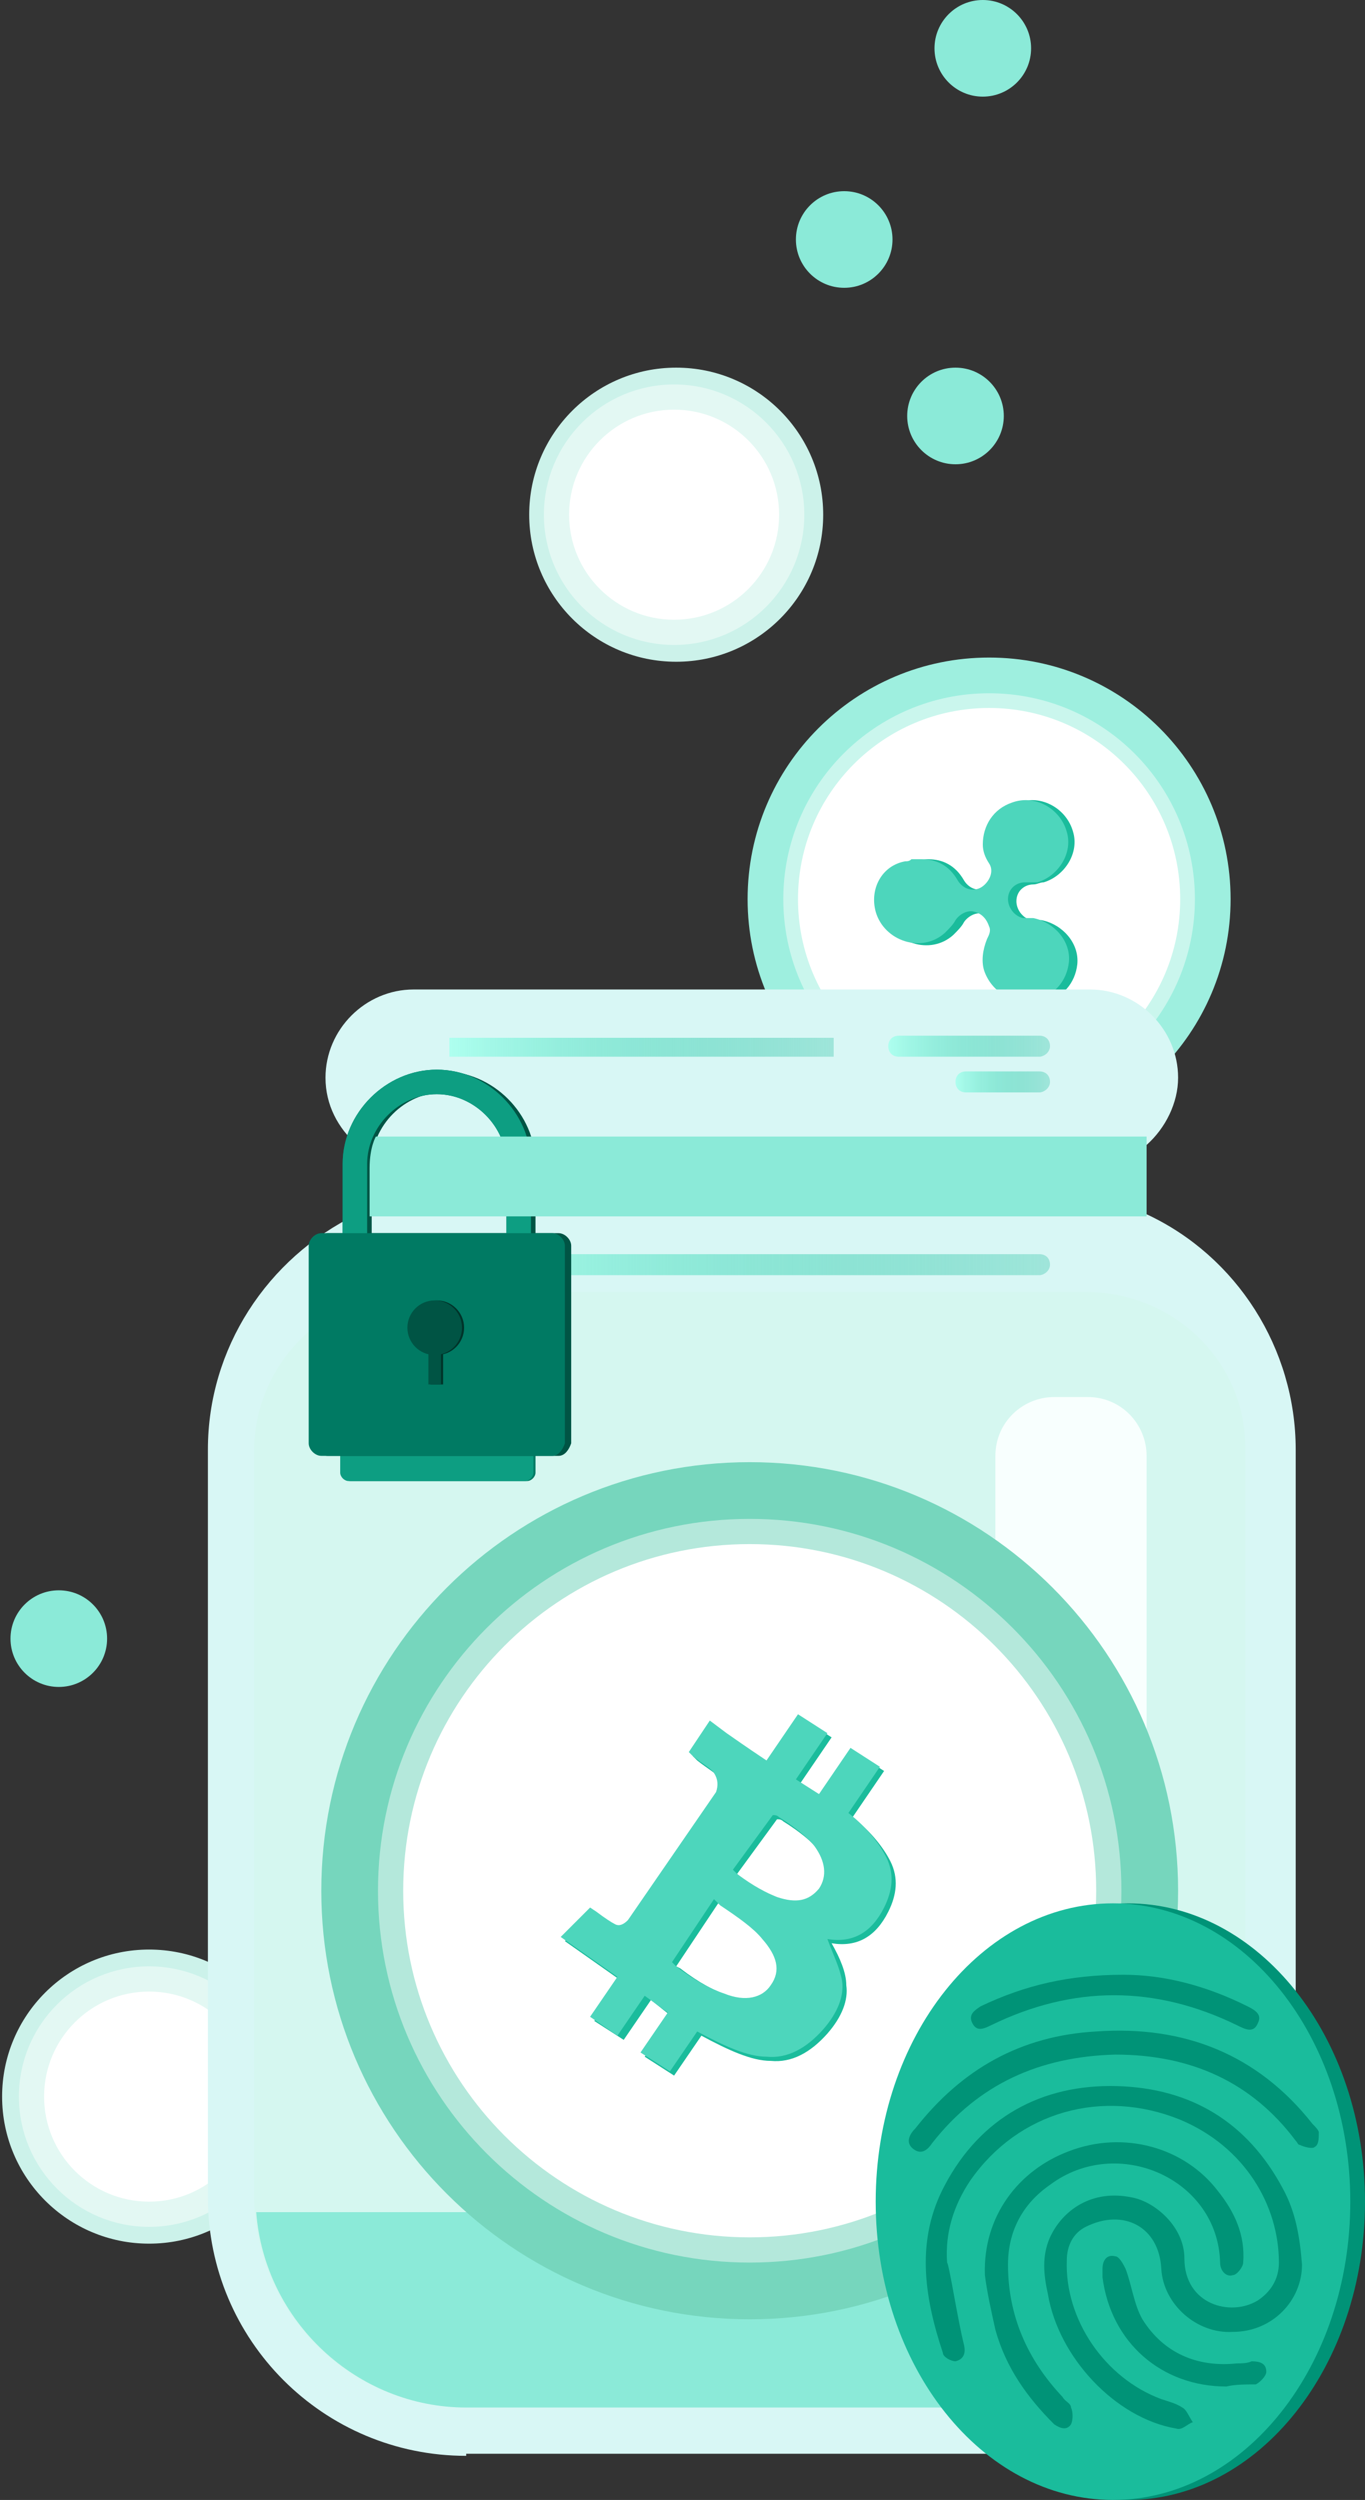 <svg width="65" height="119" viewBox="0 0 65 119" fill="none" xmlns="http://www.w3.org/2000/svg">
<rect x="0" y="0" width="65" height="119" fill="#333333" stroke="none"/>
<path d="M7 14C10.866 14 14 10.866 14 7C14 3.134 10.866 3.05176e-06 7 3.05176e-06C3.134 3.05176e-06 0 3.134 0 7C0 10.866 3.134 14 7 14Z" transform="translate(0.1 92.8)" fill="#CCF2EA"/>
<path opacity="0.45" d="M6.2 12.4C9.624 12.4 12.4 9.624 12.4 6.2C12.4 2.776 9.624 0 6.2 0C2.776 0 0 2.776 0 6.2C0 9.624 2.776 12.4 6.2 12.4Z" transform="translate(0.9 93.6)" fill="white"/>
<path d="M5 10C7.761 10 10 7.761 10 5C10 2.239 7.761 3.05176e-06 5 3.05176e-06C2.239 3.05176e-06 0 2.239 0 5C0 7.761 2.239 10 5 10Z" transform="translate(2.1 94.8)" fill="white"/>
<path d="M7 14C10.866 14 14 10.866 14 7C14 3.134 10.866 0 7 0C3.134 0 0 3.134 0 7C0 10.866 3.134 14 7 14Z" transform="translate(25.2 17.5)" fill="#CCF2EA"/>
<path opacity="0.45" d="M6.2 12.4C9.624 12.4 12.4 9.624 12.4 6.2C12.4 2.776 9.624 0 6.2 0C2.776 0 0 2.776 0 6.2C0 9.624 2.776 12.4 6.2 12.4Z" transform="translate(25.9 18.3)" fill="white"/>
<path d="M5 10C7.761 10 10 7.761 10 5C10 2.239 7.761 0 5 0C2.239 0 0 2.239 0 5C0 7.761 2.239 10 5 10Z" transform="translate(27.1 19.5)" fill="white"/>
<path d="M11.5 23C17.851 23 23 17.851 23 11.5C23 5.149 17.851 0 11.5 0C5.149 0 0 5.149 0 11.5C0 17.851 5.149 23 11.5 23Z" transform="translate(35.6 31.3)" fill="#9EEFDF"/>
<path opacity="0.45" d="M9.8 19.6C15.212 19.6 19.6 15.212 19.6 9.8C19.6 4.388 15.212 0 9.8 0C4.388 0 0 4.388 0 9.8C0 15.212 4.388 19.6 9.8 19.6Z" transform="translate(37.3 33)" fill="white"/>
<path d="M9.1 18.2C14.126 18.2 18.2 14.126 18.2 9.1C18.2 4.074 14.126 0 9.1 0C4.074 0 0 4.074 0 9.1C0 14.126 4.074 18.2 9.1 18.2Z" transform="translate(38 33.7)" fill="white"/>
<path d="M2.177 2.814C2.877 2.814 3.477 3.114 3.877 3.814C4.177 4.314 4.777 4.414 5.177 4.014C5.477 3.714 5.577 3.314 5.377 3.014C5.177 2.714 5.077 2.414 5.077 2.114C5.077 1.214 5.577 0.414 6.477 0.114C7.577 -0.286 8.777 0.414 9.077 1.514C9.377 2.514 8.677 3.614 7.677 3.914C7.477 3.914 7.377 4.014 7.177 4.014C6.777 4.014 6.377 4.314 6.377 4.814C6.377 5.214 6.677 5.614 7.077 5.714C7.277 5.714 7.377 5.714 7.577 5.714C8.577 5.914 9.377 6.814 9.277 7.814C9.177 8.714 8.577 9.414 7.677 9.614C6.677 9.814 5.677 9.314 5.277 8.314C5.077 7.814 5.177 7.214 5.377 6.714C5.477 6.514 5.577 6.314 5.477 6.114C5.377 5.814 5.177 5.514 4.777 5.414C4.477 5.314 4.077 5.514 3.877 5.814C3.777 6.014 3.577 6.214 3.377 6.414C2.277 7.414 0.477 6.814 0.077 5.414C-0.223 4.314 0.377 3.214 1.477 3.014C1.577 3.014 1.677 3.014 1.777 2.914C1.977 2.814 2.077 2.814 2.177 2.814Z" transform="translate(42.023 38.086)" fill="#1ABC9C"/>
<path d="M2.277 2.814C2.977 2.814 3.577 3.114 3.977 3.814C4.277 4.314 4.877 4.414 5.277 4.014C5.577 3.714 5.677 3.314 5.477 3.014C5.277 2.714 5.177 2.414 5.177 2.114C5.177 1.214 5.677 0.414 6.577 0.114C7.677 -0.286 8.877 0.414 9.177 1.514C9.477 2.514 8.777 3.614 7.777 3.914C7.577 3.914 7.377 3.914 7.177 3.914C6.777 3.914 6.377 4.214 6.377 4.714C6.377 5.114 6.677 5.514 7.077 5.614C7.277 5.614 7.377 5.614 7.577 5.614C8.577 5.814 9.377 6.714 9.277 7.714C9.177 8.614 8.577 9.314 7.677 9.514C6.677 9.714 5.677 9.214 5.277 8.214C5.077 7.714 5.177 7.114 5.377 6.614C5.477 6.414 5.577 6.214 5.477 6.014C5.377 5.714 5.177 5.414 4.777 5.314C4.477 5.214 4.077 5.414 3.877 5.714C3.777 5.914 3.577 6.114 3.377 6.314C2.277 7.314 0.477 6.714 0.077 5.314C-0.223 4.214 0.377 3.114 1.477 2.914C1.577 2.914 1.677 2.914 1.777 2.814C2.077 2.814 2.177 2.814 2.277 2.814Z" transform="translate(41.623 38.086)" fill="#4DD6BC"/>
<path d="M2.3 4.6C3.57 4.6 4.6 3.57 4.6 2.3C4.6 1.03 3.57 0 2.3 0C1.03 0 0 1.03 0 2.3C0 3.57 1.03 4.6 2.3 4.6Z" transform="translate(43.2 17.5)" fill="#8BEAD8"/>
<path d="M2.3 4.6C3.57 4.6 4.6 3.57 4.6 2.3C4.6 1.03 3.57 -3.05176e-06 2.3 -3.05176e-06C1.03 -3.05176e-06 0 1.03 0 2.3C0 3.57 1.03 4.6 2.3 4.6Z" transform="translate(0.5 75.7)" fill="#8BEAD8"/>
<path d="M2.3 4.6C3.57 4.6 4.6 3.57 4.6 2.3C4.6 1.03 3.57 0 2.3 0C1.03 0 0 1.03 0 2.3C0 3.57 1.03 4.6 2.3 4.6Z" transform="translate(37.9 9.1)" fill="#8BEAD8"/>
<path d="M2.3 4.6C3.57 4.6 4.6 3.57 4.6 2.3C4.6 1.03 3.57 0 2.3 0C1.03 0 0 1.03 0 2.3C0 3.57 1.03 4.6 2.3 4.6Z" transform="translate(44.5)" fill="#8BEAD8"/>
<path d="M41 10.2C40.5 10 40.1 9.5 40.1 8.9V3.7C40.9 3.5 41.6 2.8 41.6 1.9C41.6 0.9 40.7 0 39.7 0H7.5C6.5 0 5.6 0.9 5.6 1.9C5.6 2.8 6.2 3.6 7.1 3.7V8.9C7.1 9.5 6.8 10 6.2 10.2C2.6 11.7 3.8147e-07 15.3 3.8147e-07 19.5V55C3.8147e-07 60.5 4.5 65.1 10.1 65.1H37.1C42.6 65.1 47.2 60.6 47.2 55V19.5C47.2 15.3 44.6 11.7 41 10.2Z" transform="translate(12.1 49.5)" fill="white" stroke="#222221" stroke-width="2" stroke-miterlimit="10"/>
<path d="M12.3 69.8C5.5 69.8 -3.8147e-07 64.3 -3.8147e-07 57.5V21.9C-3.8147e-07 17.1 2.8 12.8 7.1 10.7V7.4C6.2 6.6 5.6 5.5 5.6 4.2C5.6 1.9 7.5 -1.52588e-06 9.8 -1.52588e-06H42C44.3 -1.52588e-06 46.2 1.9 46.2 4.2C46.2 5.4 45.6 6.6 44.7 7.4V10.7C49 12.7 51.8 17.1 51.8 21.9V57.4C51.8 64.2 46.3 69.7 39.5 69.7H12.3V69.8Z" transform="translate(9.9 47.1)" fill="#D8F7F5"/>
<path d="M39.6 0H7.6C3.5 0 0.1 3.3 3.8147e-07 7.4V7.5V43C3.8147e-07 48.5 4.5 53.1 10.1 53.1H37.1C42.6 53.1 47.2 48.6 47.2 43V7.5V7.4C47.2 3.3 43.8 0 39.6 0Z" transform="translate(12.1 61.5)" fill="#D5F7F0"/>
<path d="M7.62939e-07 3.05176e-06C0.4 5.2 4.8 9.3 10 9.3H37C42.3 9.3 46.7 5.2 47 3.05176e-06H7.62939e-07Z" transform="translate(12.2 105.3)" fill="#8BEAD8"/>
<path d="M28.6 1H0.5C0.2 1 1.52588e-06 0.8 1.52588e-06 0.5C1.52588e-06 0.2 0.2 7.62939e-07 0.5 7.62939e-07H28.6C28.9 7.62939e-07 29.1 0.2 29.1 0.5C29.1 0.8 28.8 1 28.6 1Z" transform="translate(20.9 59.7)" fill="url(#paint0_linear)"/>
<path d="M18.3 0H0V0.9H18.3V0Z" transform="translate(21.4 49.4)" fill="url(#paint1_linear)"/>
<path d="M7.2 1H0.5C0.2 1 -7.62939e-07 0.8 -7.62939e-07 0.5C-7.62939e-07 0.2 0.2 -7.62939e-07 0.5 -7.62939e-07H7.2C7.5 -7.62939e-07 7.7 0.2 7.7 0.5C7.7 0.8 7.4 1 7.2 1Z" transform="translate(42.3 49.3)" fill="url(#paint2_linear)"/>
<path d="M4 1H0.5C0.2 1 0 0.8 0 0.5C0 0.2 0.2 0 0.5 0H4C4.3 0 4.5 0.2 4.5 0.5C4.5 0.8 4.2 1 4 1Z" transform="translate(45.5 51)" fill="url(#paint3_linear)"/>
<path d="M4.4 22.9H2.8C1.2 22.9 1.52588e-06 21.6 1.52588e-06 20.1V2.8C1.52588e-06 1.2 1.3 0 2.8 0H4.4C6 0 7.2 1.3 7.2 2.8V20.1C7.2 21.7 6 22.9 4.4 22.9Z" transform="translate(47.4 66.5)" fill="#F8FFFE"/>
<path d="M20.4 40.8C31.667 40.8 40.8 31.667 40.8 20.4C40.8 9.133 31.667 0 20.4 0C9.133 0 0 9.133 0 20.4C0 31.667 9.133 40.8 20.4 40.8Z" transform="translate(15.3 69.6)" fill="#76D6BD"/>
<path opacity="0.45" d="M17.7 35.4C27.475 35.4 35.4 27.475 35.4 17.7C35.4 7.925 27.475 3.05176e-06 17.7 3.05176e-06C7.925 3.05176e-06 0 7.925 0 17.7C0 27.475 7.925 35.4 17.7 35.4Z" transform="translate(18 72.3)" fill="white"/>
<path d="M16.5 33C25.613 33 33 25.613 33 16.5C33 7.387 25.613 0 16.5 0C7.387 0 0 7.387 0 16.5C0 25.613 7.387 33 16.5 33Z" transform="translate(19.2 73.5)" fill="white"/>
<path d="M13.4 12.7C13.5 13.4 13.2 14.2 12.5 15C11.7 15.9 10.8 16.4 9.8 16.3C8.9 16.3 7.8 15.8 6.5 15.1L5.2 17L3.8 16.1L5.1 14.2L4.1 13.4L2.8 15.3L1.4 14.4L2.7 12.5L1.52588e-06 10.6L1.4 9.2L1.7 9.4C2.1 9.7 2.4 9.9 2.6 10C2.8 10.1 3 10 3.2 9.8L7.4 3.7C7.5 3.4 7.5 3.1 7.3 2.8C7.2 2.6 6.8 2.4 6.3 2L6.1 1.8L7.1 0.3L7.9 0.9C8.9 1.6 9.5 2 9.8 2.2L11.3 3.05176e-06L12.7 0.9L11.2 3.1L12.3 3.8L13.8 1.6L15.2 2.5L13.7 4.7C14.6 5.4 15.2 6.2 15.5 6.8C15.9 7.6 15.8 8.4 15.4 9.2C14.8 10.4 13.9 10.9 12.7 10.7C13.1 11.4 13.4 12.1 13.4 12.7ZM8.2 7.4L8.4 7.6C9.2 8.2 9.8 8.5 10.3 8.7C11.2 9 11.8 8.9 12.3 8.3C12.8 7.7 12.6 7 12.1 6.3C11.8 5.9 11.2 5.4 10.4 4.9C10.3 4.8 10.2 4.8 10.1 4.8L8.2 7.4ZM5.5 11.9C6.4 12.6 7.2 13 7.8 13.2C8.8 13.6 9.6 13.4 10 12.8C10.5 12.1 10.3 11.4 9.6 10.6C9.2 10.1 8.5 9.6 7.6 9L7.3 8.8L5.3 11.8L5.5 11.9Z" transform="translate(26.9 81.8)" fill="#1ABC9C"/>
<path d="M13.4 12.7C13.5 13.4 13.2 14.2 12.5 15C11.7 15.9 10.8 16.4 9.8 16.3C8.9 16.3 7.8 15.8 6.5 15.1L5.2 17L3.8 16.1L5.1 14.2L4 13.4L2.7 15.3L1.4 14.4L2.7 12.5L7.62939e-07 10.6L1.4 9.2L1.7 9.4C2.1 9.7 2.4 9.9 2.6 10C2.8 10.1 3 10 3.2 9.8L7.4 3.7C7.5 3.4 7.5 3.1 7.3 2.8C7.2 2.6 6.8 2.4 6.3 2L6.1 1.8L7.1 0.3L7.9 0.9C8.9 1.6 9.5 2 9.8 2.2L11.3 -1.52588e-06L12.7 0.9L11.2 3.1L12.3 3.8L13.8 1.6L15.2 2.5L13.7 4.7C14.6 5.4 15.2 6.2 15.5 6.8C15.9 7.6 15.8 8.4 15.4 9.2C14.8 10.4 13.9 10.9 12.7 10.7C13 11.5 13.3 12.1 13.4 12.7ZM8.2 7.4L8.4 7.6C9.2 8.2 9.8 8.5 10.3 8.7C11.2 9 11.8 8.9 12.3 8.3C12.7 7.7 12.6 7 12.1 6.3C11.8 5.9 11.2 5.4 10.4 4.9C10.3 4.8 10.2 4.8 10.1 4.8L8.2 7.4ZM5.5 12C6.4 12.7 7.2 13.1 7.8 13.3C8.8 13.7 9.6 13.5 10 12.9C10.5 12.2 10.3 11.5 9.6 10.7C9.2 10.2 8.5 9.7 7.6 9.1L7.3 8.8L5.3 11.8L5.5 12Z" transform="translate(26.7 81.6)" fill="#4DD6BC"/>
<path d="M8.8 2.8H0.4C0.2 2.8 -7.62939e-07 2.6 -7.62939e-07 2.4V-3.05176e-06H9.2V2.4C9.2 2.6 9 2.8 8.8 2.8Z" transform="translate(16.3 67.7)" fill="#007A63"/>
<path d="M8.8 2.8H0.4C0.2 2.8 7.62939e-07 2.6 7.62939e-07 2.4V-3.05176e-06H9.2V2.4C9.2 2.6 9 2.8 8.8 2.8Z" transform="translate(16.2 67.7)" fill="#0D9E82"/>
<path d="M11.6 10.6H0.6C0.3 10.6 0 10.3 0 10V0.6C0 0.3 0.3 7.62939e-07 0.6 7.62939e-07H11.6C11.9 7.62939e-07 12.2 0.3 12.2 0.6V10C12.1 10.3 11.9 10.6 11.6 10.6Z" transform="translate(15 58.7)" fill="#005444"/>
<path d="M7.8 7.3V3.9C7.8 1.8 6 0 3.9 0C1.8 0 -3.8147e-07 1.8 -3.8147e-07 3.9V7.3" transform="translate(16.9 51.5)" stroke="#007A63" stroke-width="1.167" stroke-miterlimit="10"/>
<path d="M7.8 7.3V3.9C7.8 1.8 6 0 3.9 0C1.8 0 7.62939e-07 1.8 7.62939e-07 3.9V7.3" transform="translate(17.2 51.5)" stroke="#005444" stroke-miterlimit="10"/>
<path d="M7.8 7.3V3.9C7.8 1.8 6 0 3.9 0C1.8 0 -3.8147e-07 1.8 -3.8147e-07 3.9V7.3" transform="translate(16.9 51.5)" stroke="#0D9E82" stroke-width="1.167" stroke-miterlimit="10"/>
<path d="M11.6 10.6H0.6C0.3 10.6 7.62939e-07 10.3 7.62939e-07 10V0.6C7.62939e-07 0.3 0.3 7.62939e-07 0.6 7.62939e-07H11.6C11.9 7.62939e-07 12.2 0.3 12.2 0.6V10C12.1 10.3 11.9 10.6 11.6 10.6Z" transform="translate(14.7 58.7)" fill="#007A63"/>
<path d="M1.3 2.6C2.018 2.6 2.6 2.018 2.6 1.3C2.6 0.582 2.018 0 1.3 0C0.582 0 0 0.582 0 1.3C0 2.018 0.582 2.6 1.3 2.6Z" transform="translate(19.5 61.9)" fill="#003329"/>
<path d="M0.6 0H0V2.3H0.6V0Z" transform="translate(20.5 63.6)" fill="#003329"/>
<path d="M1.3 2.6C2.018 2.6 2.6 2.018 2.6 1.3C2.6 0.582 2.018 0 1.3 0C0.582 0 0 0.582 0 1.3C0 2.018 0.582 2.6 1.3 2.6Z" transform="translate(19.4 61.9)" fill="#005444"/>
<path d="M0.6 0H0V2.3H0.6V0Z" transform="translate(20.4 63.6)" fill="#005444"/>
<path d="M37 3.8H3.8147e-07V1.5C3.8147e-07 0.5 0.3 -1.52588e-06 0.3 -1.52588e-06H37V3.8Z" transform="translate(17.6 54.1)" fill="#8BEAD8"/>
<path d="M11.3 28.4C17.541 28.4 22.6 22.042 22.6 14.2C22.6 6.358 17.541 0 11.3 0C5.059 0 0 6.358 0 14.2C0 22.042 5.059 28.4 11.3 28.4Z" transform="translate(42.4 90.6)" fill="#009377"/>
<path d="M11.3 28.4C17.541 28.4 22.6 22.042 22.6 14.2C22.6 6.358 17.541 0 11.3 0C5.059 0 0 6.358 0 14.2C0 22.042 5.059 28.4 11.3 28.4Z" transform="translate(41.7 90.6)" fill="#1ABC9C"/>
<path d="M1.816 12.304C1.916 12.704 1.816 13.004 1.416 13.104C1.216 13.104 0.816 12.904 0.816 12.704C-0.084 10.004 -0.484 7.304 0.916 4.704C2.616 1.504 5.516 -0.096 9.116 0.004C12.616 0.104 15.316 1.704 17.016 4.904C17.616 6.004 17.816 7.204 17.916 8.504C17.916 10.204 16.516 11.704 14.616 11.704C12.916 11.804 11.316 10.404 11.216 8.704C11.116 6.704 9.416 5.804 7.616 6.704C7.016 7.004 6.716 7.604 6.716 8.304C6.616 11.104 8.516 13.904 11.216 14.904C11.516 15.004 11.916 15.104 12.216 15.304C12.416 15.404 12.516 15.704 12.716 16.004C12.416 16.104 12.216 16.404 11.916 16.304C9.016 15.804 6.316 12.904 5.816 9.904C5.616 9.004 5.516 8.104 5.916 7.204C6.516 5.904 7.916 4.904 9.816 5.304C10.916 5.504 12.316 6.704 12.316 8.204C12.316 10.404 14.516 11.004 15.816 10.204C16.416 9.804 16.816 9.204 16.816 8.404C16.816 5.704 15.216 2.904 12.116 1.604C8.416 0.104 4.416 1.204 2.116 4.504C1.316 5.704 0.916 7.004 1.016 8.404C1.116 8.504 1.516 11.104 1.816 12.304Z" transform="translate(44.084 99.296)" fill="#009377"/>
<path d="M0.004 6.328C-0.096 3.528 1.604 1.328 4.004 0.428C6.604 -0.572 9.504 0.228 11.104 2.328C11.904 3.328 12.404 4.428 12.304 5.728C12.304 5.928 12.004 6.328 11.804 6.328C11.504 6.428 11.204 6.128 11.204 5.728C11.104 1.728 6.304 -0.372 3.104 2.028C1.804 2.928 1.104 4.228 1.104 5.828C1.104 8.228 2.004 10.328 3.704 12.128C3.804 12.328 4.104 12.428 4.104 12.628C4.204 12.828 4.204 13.228 4.104 13.428C3.904 13.728 3.604 13.628 3.304 13.428C2.004 12.128 1.004 10.728 0.504 8.928C0.304 8.028 0.104 7.128 0.004 6.328Z" transform="translate(46.896 101.972)" fill="#009377"/>
<path d="M9.824 1.14C6.224 1.24 3.324 2.54 1.124 5.34C0.924 5.64 0.624 5.94 0.224 5.64C-0.176 5.34 0.024 4.94 0.324 4.64C2.524 1.84 5.324 0.24 8.924 0.04C13.124 -0.26 16.624 1.14 19.224 4.44C19.324 4.54 19.524 4.74 19.524 4.84C19.524 5.14 19.524 5.44 19.324 5.54C19.224 5.64 18.824 5.54 18.624 5.44C18.524 5.44 18.524 5.34 18.424 5.24C16.324 2.44 13.424 1.14 9.824 1.14Z" transform="translate(43.276 96.66)" fill="#009377"/>
<path d="M7.265 0C9.165 0 11.165 0.5 13.165 1.5C13.565 1.7 13.865 1.9 13.665 2.3C13.465 2.8 13.065 2.6 12.665 2.4C8.765 0.5 4.865 0.5 0.965 2.4C0.565 2.6 0.265 2.7 0.065 2.3C-0.135 1.9 0.165 1.7 0.465 1.5C2.565 0.5 4.665 0 7.265 0Z" transform="translate(46.235 94)" fill="#009377"/>
<path d="M5.9 6.219C2.8 6.219 0.4 4.119 0 1.019C0 0.919 0 0.719 0 0.619C0 0.219 0.2 -0.081 0.6 0.019C0.8 0.019 1 0.419 1.1 0.619C1.4 1.419 1.5 2.319 1.9 3.019C2.9 4.619 4.5 5.319 6.4 5.119C6.6 5.119 6.9 5.119 7.1 5.019C7.5 5.019 7.8 5.119 7.8 5.519C7.8 5.719 7.5 6.019 7.3 6.119C6.8 6.119 6.3 6.119 5.9 6.219Z" transform="translate(52.5 107.381)" fill="#009377"/>
<defs>
<linearGradient id="paint0_linear" x2="1" gradientUnits="userSpaceOnUse" gradientTransform="translate(0.027 -13.944) scale(29.024)">
<stop stop-color="#AEFFEF"/>
<stop offset="1" stop-color="#1ABC9C" stop-opacity="0.3"/>
</linearGradient>
<linearGradient id="paint1_linear" x2="1" gradientUnits="userSpaceOnUse" gradientTransform="translate(-0.002 -8.698) scale(18.332)">
<stop stop-color="#AEFFEF"/>
<stop offset="1" stop-color="#1ABC9C" stop-opacity="0.3"/>
</linearGradient>
<linearGradient id="paint2_linear" x2="1" gradientUnits="userSpaceOnUse" gradientTransform="translate(-0.041 -3.277) scale(7.692)">
<stop stop-color="#AEFFEF"/>
<stop offset="1" stop-color="#1ABC9C" stop-opacity="0.3"/>
</linearGradient>
<linearGradient id="paint3_linear" x2="1" gradientUnits="userSpaceOnUse" gradientTransform="translate(-0.033 -1.69) scale(4.484)">
<stop stop-color="#AEFFEF"/>
<stop offset="1" stop-color="#1ABC9C" stop-opacity="0.3"/>
</linearGradient>
</defs>
</svg>
